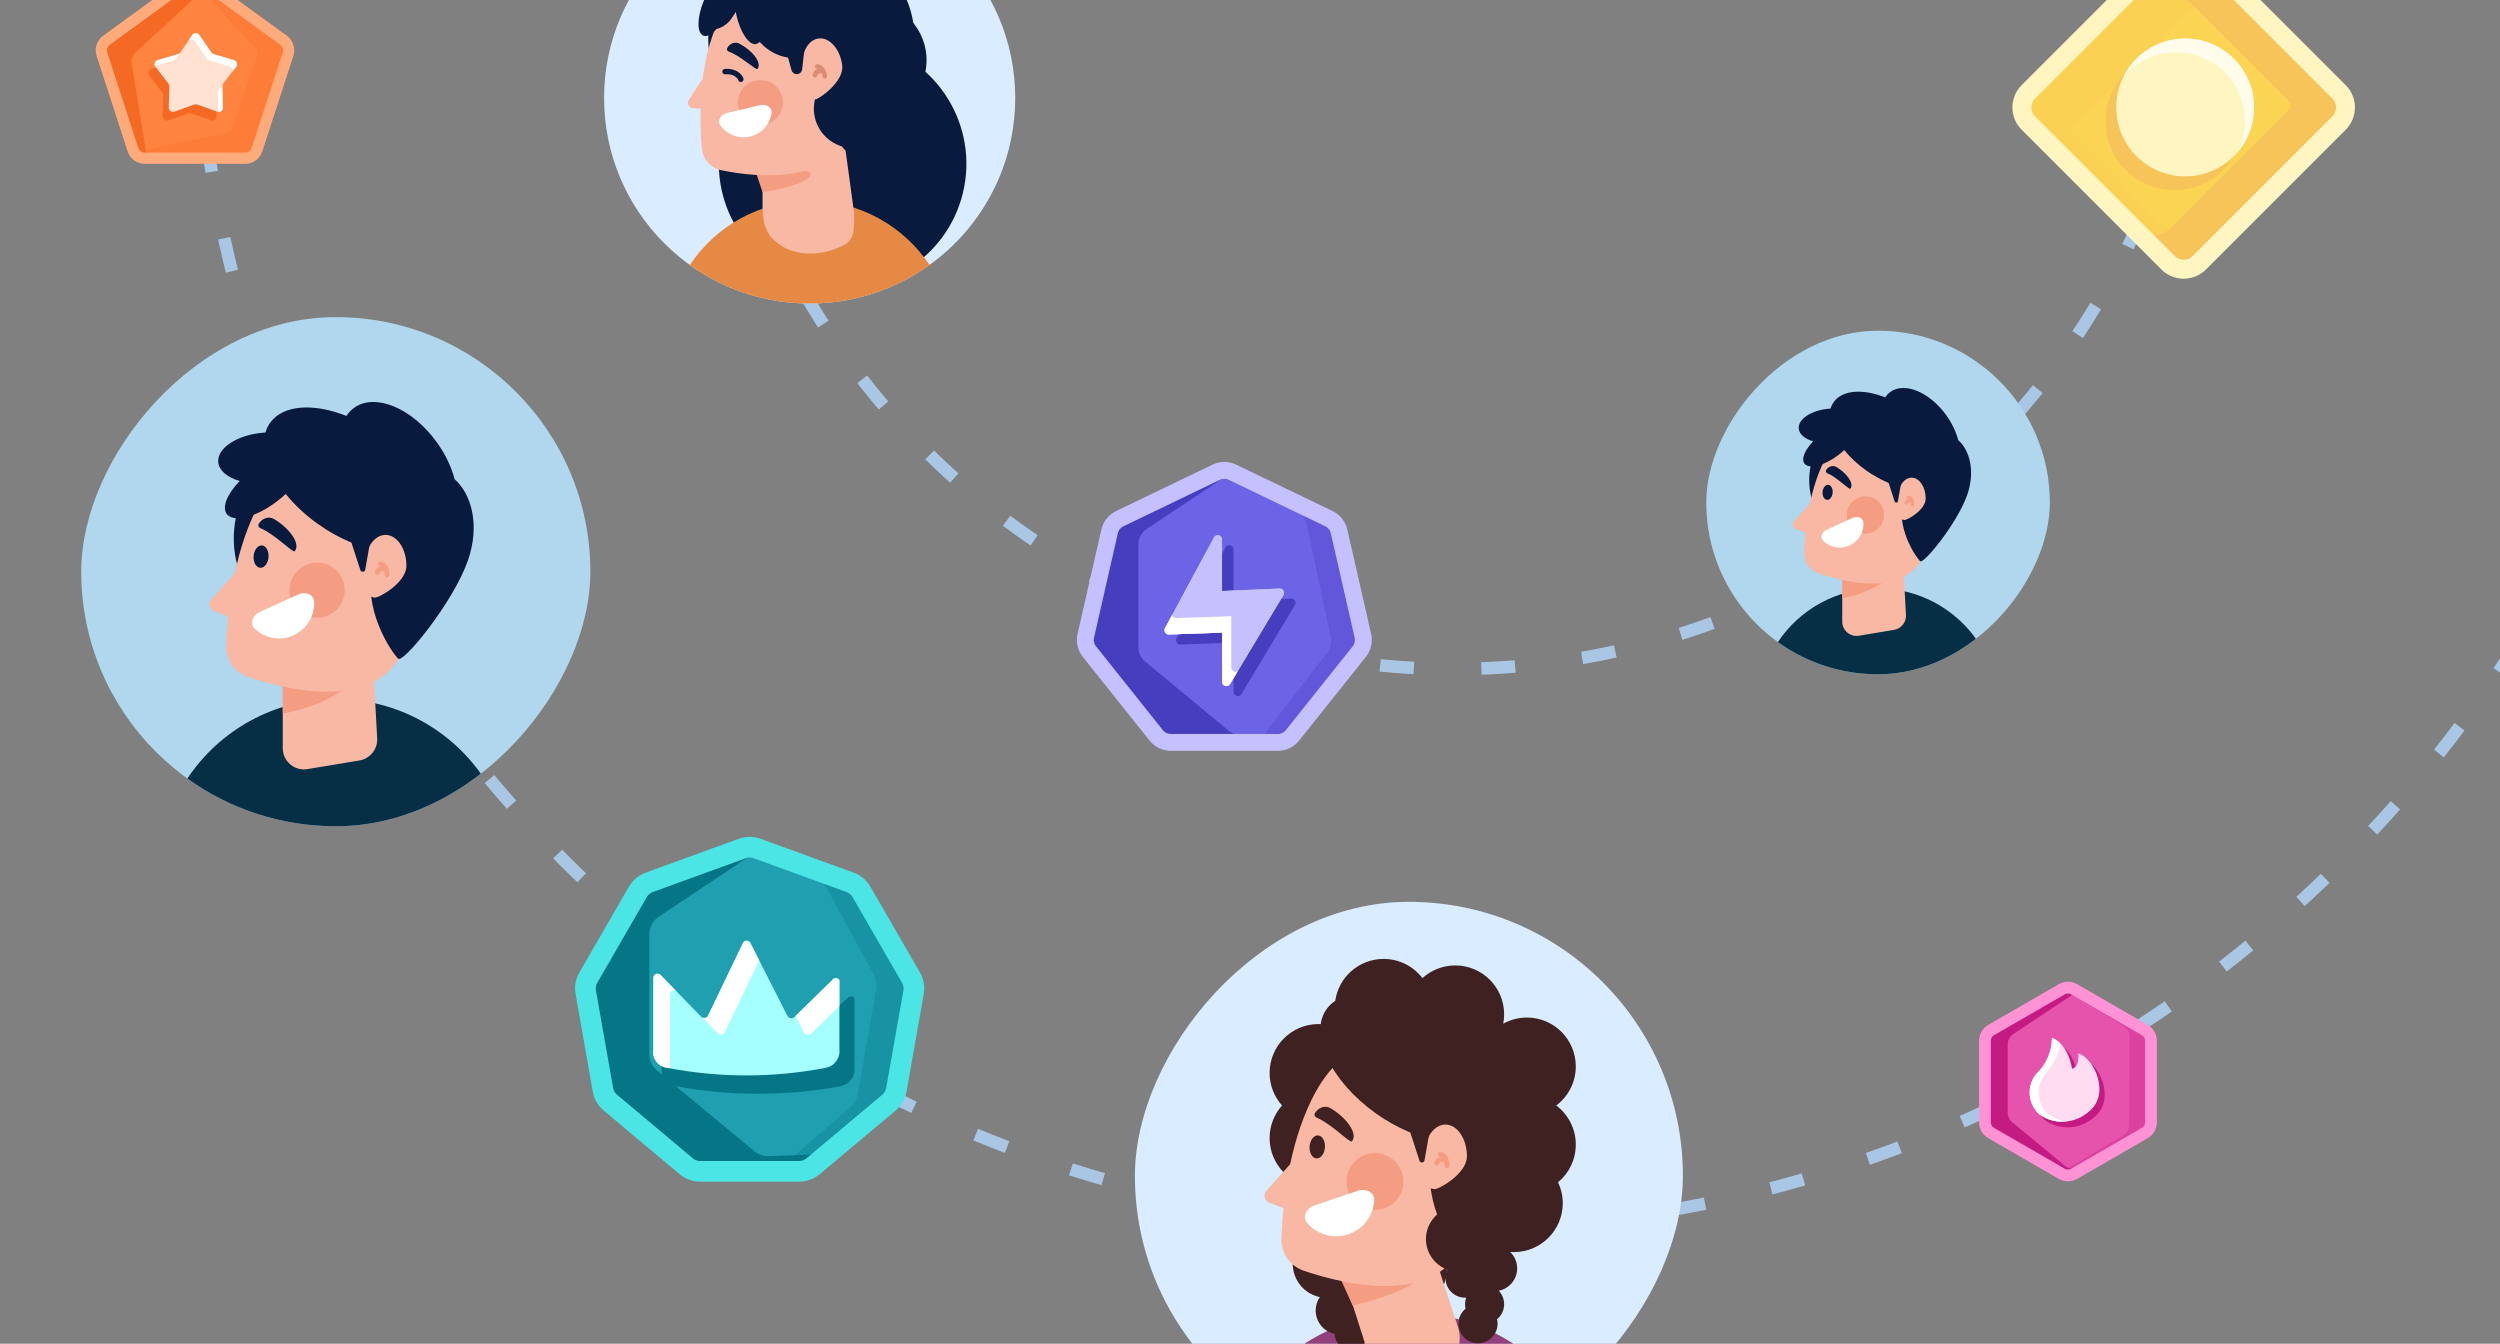 <svg width="400" height="215" viewBox="0 0 400 215" fill="none" xmlns="http://www.w3.org/2000/svg">
<rect x="0" y="0" width="400" height="215" fill="#808080" stroke="none"/>
<g clip-path="url(#clip0_1337_272465)">
<circle cx="232.599" cy="-4.681" r="201.319" stroke="#A9C6E4" stroke-width="2" stroke-dasharray="5.41 10.81"/>
<circle cx="232.623" cy="-12.793" r="119.833" stroke="#A9C6E4" stroke-width="2" stroke-dasharray="5.41 10.81"/>
<circle cx="32.891" cy="32.891" r="32.891" transform="matrix(-1 0 0 1 162.436 -17.219)" fill="#DAECFF"/>
<path d="M154.077 30.82C151.53 41.456 140.843 48.014 130.207 45.466C119.571 42.919 113.014 32.232 115.561 21.596C118.108 10.96 128.795 4.403 139.431 6.95C150.067 9.497 156.624 20.184 154.077 30.82Z" fill="#081A3D"/>
<path d="M110.377 42.396C115.775 46.277 122.398 48.562 129.554 48.562C136.711 48.562 143.333 46.277 148.731 42.396C144.605 36.2 137.557 32.117 129.554 32.117C121.552 32.117 114.503 36.2 110.377 42.396Z" fill="#E68944"/>
<ellipse cx="16.494" cy="16.404" rx="16.494" ry="16.404" transform="matrix(0.973 0.232 -0.234 0.972 117.617 -13.548)" fill="#081A3D"/>
<ellipse cx="9.484" cy="9.432" rx="9.484" ry="9.432" transform="matrix(0.973 0.232 -0.234 0.972 131.742 -1.757)" fill="#081A3D"/>
<path d="M113.36 11.152L110.214 15.985C109.831 16.572 110.26 17.347 110.965 17.34L114.422 17.306L122.007 24.123L122.007 31.016L122.007 32.94C122.007 34.786 122.254 36.729 123.51 38.083C126.237 41.023 130.86 41.279 134.923 39.283C136.829 38.347 136.669 36.488 136.668 34.158L135.298 24.123L125.326 12.717L113.36 11.152Z" fill="#F9B8A4"/>
<path d="M122.007 30.747C124.212 30.381 127.791 29.736 129.443 28.389C129.913 28.005 129.586 27.381 128.977 27.376L120.86 27.313L122.007 30.747Z" fill="#F49D82"/>
<path d="M135.597 19.651C134.048 29.799 121.252 28.42 115.452 27.25C113.697 26.896 112.433 25.456 112.282 23.682C111.942 19.681 111.737 12.221 113.966 5.799C117.192 -3.497 123.285 -2.994 129.1 -1C134.916 0.993 138.823 10.354 135.597 19.651Z" fill="#F9B8A4"/>
<path d="M118.535 12.683C118.376 12.224 117.647 11.335 116.006 11.453" stroke="#081A3D" stroke-width="0.866" stroke-linecap="round"/>
<path d="M134.002 -1.717C131.722 -6.012 125.921 -6.971 122.291 -3.718C119.217 -0.963 118.923 3.792 121.696 6.848C124.518 9.958 129.364 10.146 132.422 7.264L132.53 7.163C134.967 4.865 135.569 1.237 134.002 -1.717Z" fill="#081A3D"/>
<path d="M135.85 23.579L143.585 12.066C144.031 11.403 143.94 10.518 143.37 9.957L135.36 2.085C134.394 1.135 132.751 1.665 132.529 2.998L130.303 16.37C129.72 19.874 132.162 23.164 135.701 23.645C135.76 23.653 135.817 23.628 135.85 23.579Z" fill="#081A3D"/>
<path d="M130.766 -3.868C127.306 -5.682 123.44 -7.577 119.755 -6.271C116.099 -4.977 113.063 -1.694 112.018 2.64L111.876 3.23C111.719 3.881 112.071 4.522 112.662 4.663C114.346 5.064 116.103 4.373 117.054 2.935L118.361 0.961C117.645 3.557 119.234 6.227 121.868 6.854L124.429 7.464C125.019 7.604 125.625 7.191 125.782 6.54L132.082 -3.178L130.766 -3.868Z" fill="#081A3D"/>
<ellipse cx="3.587" cy="3.591" rx="3.587" ry="3.591" transform="matrix(-0.797 0.607 0.61 0.791 122.337 11.381)" fill="#F49D82"/>
<path d="M121.197 11.028C121.993 9.991 120.256 7.989 118.293 6.976C117.571 6.604 116.735 6.98 116.352 7.697C116.239 7.907 116.363 8.169 116.589 8.247C118.459 8.893 120.98 11.31 121.197 11.028Z" fill="#081A3D"/>
<path d="M128.372 11.238C128.691 13.83 128.726 16.112 130.488 15.898C131.096 15.824 135.073 13.054 134.754 10.462C134.435 7.869 132.748 5.941 130.986 6.156C129.223 6.37 128.053 8.645 128.372 11.238Z" fill="#F9B8A4"/>
<path d="M131.587 12.236C131.602 12.438 131.78 12.59 131.983 12.575C132.187 12.559 132.339 12.383 132.324 12.18C132.301 11.885 132.206 11.443 131.98 11.06C131.751 10.67 131.356 10.298 130.744 10.286C130.54 10.283 130.371 10.444 130.367 10.647C130.363 10.849 130.526 11.017 130.73 11.021C130.799 11.022 130.863 11.033 130.923 11.053C130.76 11.084 130.605 11.137 130.469 11.232C130.217 11.406 130.101 11.67 130.043 11.965C130.004 12.164 130.135 12.357 130.335 12.396C130.535 12.435 130.729 12.305 130.769 12.106C130.808 11.905 130.861 11.856 130.892 11.834C130.943 11.799 131.05 11.761 131.316 11.747C131.372 11.745 131.424 11.73 131.47 11.706C131.539 11.897 131.576 12.091 131.587 12.236Z" fill="#DB8C74"/>
<path d="M129.192 3.538L124.073 1.898L126.642 11.229C126.668 11.323 126.71 11.413 126.766 11.493C127.224 12.151 128.258 11.891 128.347 11.096L129.192 3.538Z" fill="#081A3D"/>
<path d="M116.501 -3.908C117.554 -3.478 117.52 -0.978 116.423 1.674C115.326 4.327 113.583 6.129 112.53 5.699C111.476 5.269 111.511 2.769 112.608 0.117C113.704 -2.536 115.447 -4.338 116.501 -3.908Z" fill="#081A3D"/>
<path d="M118.699 -3.091C119.811 -3.338 121.222 -1.269 121.852 1.53C122.481 4.329 122.09 6.798 120.979 7.045C119.867 7.292 118.456 5.223 117.826 2.424C117.197 -0.375 117.587 -2.844 118.699 -3.091Z" fill="#081A3D"/>
<path d="M121.646 16.822C122.604 16.596 123.602 17.206 123.445 18.172C123.35 18.758 123.141 19.318 122.828 19.823C122.515 20.327 122.105 20.765 121.622 21.112C121.138 21.459 120.591 21.708 120.011 21.845C119.431 21.982 118.829 22.003 118.24 21.909C117.652 21.815 117.088 21.606 116.58 21.295C116.073 20.984 115.632 20.577 115.283 20.096C114.706 19.303 115.322 18.312 116.28 18.087L121.646 16.822Z" fill="white"/>
<g clip-path="url(#clip1_1337_272465)">
<rect width="87.679" height="87.679" rx="43.839" transform="matrix(-1 0 0 1 269.264 144.295)" fill="#DAECFF"/>
<path d="M199.863 223.755C207.059 228.928 215.886 231.974 225.424 231.974C234.963 231.974 243.79 228.928 250.985 223.755C245.486 215.496 236.09 210.054 225.424 210.054C214.758 210.054 205.362 215.496 199.863 223.755Z" fill="#92417C"/>
<path d="M205.127 176.88C203.889 175.497 203.136 173.671 203.136 171.669C203.136 167.351 206.636 163.851 210.954 163.851C215.271 163.851 218.771 167.351 218.771 171.669C218.771 173.671 218.018 175.497 216.781 176.88C218.018 178.263 218.771 180.09 218.771 182.092C218.771 186.409 215.271 189.909 210.954 189.909C206.636 189.909 203.136 186.409 203.136 182.092C203.136 180.09 203.889 178.263 205.127 176.88Z" fill="#3F2121"/>
<path d="M216.31 198.492C216.422 198.305 216.543 198.12 216.672 197.94C219.298 194.257 224.412 193.4 228.095 196.026C231.777 198.652 232.634 203.766 230.008 207.449C227.382 211.132 222.268 211.989 218.585 209.362C218.414 209.24 218.249 209.113 218.09 208.98C218.235 209.755 218.141 210.574 217.789 211.316C218.874 212.178 219.106 213.748 218.292 214.889C217.452 216.067 215.816 216.341 214.638 215.501C213.938 215.002 213.557 214.221 213.539 213.423C213.041 213.317 212.556 213.11 212.114 212.795C210.421 211.587 210.008 209.252 211.169 207.539C210.455 207.389 209.759 207.092 209.126 206.641C206.671 204.89 206.1 201.481 207.851 199.026C209.601 196.57 213.011 195.999 215.466 197.75C215.778 197.973 216.059 198.222 216.31 198.492Z" fill="#3F2121"/>
<path d="M207.826 184.698L202.611 190.534C202.062 191.149 202.295 192.123 203.063 192.422L210.811 195.441L216.507 209.018L219.752 219.172C220.02 220.014 220.853 220.543 221.729 220.428L228.788 219.501C232.19 219.054 234.349 215.626 233.283 212.365L224.374 185.112L207.826 184.698Z" fill="#F9B8A4"/>
<path d="M216.436 208.902C219.136 208.191 224.703 206.731 226.646 204.865C227.232 204.302 226.724 203.509 225.913 203.577L214.464 204.574L216.436 208.902Z" fill="#F49D82"/>
<path d="M234.932 196.959C231.358 209.411 215.75 205.737 208.601 203.318C206.359 202.56 204.938 200.455 205.023 198.089C205.208 192.919 206.103 183.507 209.912 175.838C215.474 164.641 223.206 166.409 230.167 169.867C237.128 173.325 240.494 185.762 234.932 196.959Z" fill="#F9B8A4"/>
<circle cx="4.549" cy="4.549" r="4.549" transform="matrix(-0.734 0.679 0.679 0.734 220.24 182.613)" fill="#F49D82"/>
<path d="M216.304 182.619C217.368 181.349 215.294 178.708 212.876 177.309C211.984 176.793 210.907 177.221 210.382 178.109C210.227 178.37 210.371 178.711 210.653 178.824C212.975 179.754 216.014 182.965 216.304 182.619Z" fill="#3F2121"/>
<path d="M217.301 190.513C218.556 190.09 219.97 190.789 219.88 192.111C219.826 192.912 219.614 193.694 219.258 194.413C218.901 195.132 218.407 195.773 217.802 196.301C217.198 196.829 216.496 197.232 215.735 197.488C214.975 197.745 214.171 197.848 213.371 197.794C212.57 197.74 211.788 197.528 211.069 197.172C210.351 196.815 209.709 196.321 209.181 195.716C208.31 194.718 209.012 193.306 210.268 192.883L213.784 191.698L217.301 190.513Z" fill="white"/>
<path d="M211.99 183.605C211.911 184.622 211.296 185.403 210.618 185.35C209.94 185.297 209.455 184.429 209.535 183.412C209.615 182.395 210.23 181.614 210.908 181.667C211.585 181.72 212.07 182.588 211.99 183.605Z" fill="#3F2121"/>
<path d="M227.589 156.499C226.161 154.632 223.91 153.428 221.377 153.428C217.438 153.428 214.18 156.341 213.639 160.131C213.094 160.492 212.627 160.935 212.25 161.463C209.365 165.507 212.889 172.969 220.122 178.13C223.522 180.556 227.137 182.042 230.313 182.515C230.009 183.291 229.726 184.053 229.468 184.785C228.317 188.049 228.901 191.496 229.94 194.319C228.845 195.275 228.152 196.681 228.152 198.248C228.152 200.502 229.583 202.422 231.587 203.149C231.39 203.558 231.279 204.017 231.279 204.502C231.279 206.229 232.68 207.629 234.406 207.629C234.467 207.629 234.527 207.627 234.586 207.624C234.47 207.951 234.406 208.304 234.406 208.671C234.406 208.919 234.435 209.159 234.489 209.39C233.797 209.964 233.357 210.83 233.357 211.798C233.357 213.525 234.757 214.925 236.484 214.925C238.211 214.925 239.611 213.525 239.611 211.798C239.611 211.551 239.582 211.311 239.528 211.08C240.22 210.506 240.66 209.64 240.66 208.671C240.66 207.837 240.334 207.079 239.802 206.519C241.479 206.19 242.745 204.713 242.745 202.939C242.745 201.906 242.316 200.974 241.627 200.31C241.824 200.325 242.023 200.333 242.224 200.333C246.541 200.333 250.041 196.833 250.041 192.515C250.041 191.315 249.771 190.178 249.287 189.162C251.021 187.728 252.126 185.56 252.126 183.134C252.126 180.577 250.898 178.307 249 176.88C250.898 175.454 252.126 173.184 252.126 170.626C252.126 166.309 248.626 162.809 244.309 162.809C242.933 162.809 241.639 163.165 240.516 163.789C240.611 163.303 240.66 162.801 240.66 162.288C240.66 157.97 237.16 154.47 232.843 154.47C230.82 154.47 228.977 155.239 227.589 156.499Z" fill="#3F2121"/>
<path d="M227.84 185.019C227.842 187.826 227.111 189.909 229.48 190.264C230.127 190.361 234.711 187.821 234.709 185.014C234.707 182.207 233.168 179.932 231.271 179.934C229.374 179.935 227.838 182.212 227.84 185.019Z" fill="#F9B8A4"/>
<path d="M231.12 186.493C231.11 186.711 231.279 186.895 231.496 186.905C231.714 186.915 231.898 186.746 231.908 186.529C231.922 186.211 231.878 185.728 231.69 185.291C231.497 184.845 231.127 184.398 230.48 184.307C230.264 184.276 230.065 184.427 230.034 184.642C230.004 184.858 230.154 185.057 230.37 185.088C230.443 185.098 230.51 185.118 230.571 185.147C230.394 185.159 230.222 185.196 230.066 185.279C229.777 185.433 229.62 185.699 229.521 186.005C229.453 186.212 229.567 186.435 229.774 186.502C229.981 186.57 230.203 186.456 230.271 186.249C230.338 186.041 230.401 185.994 230.437 185.975C230.495 185.944 230.613 185.918 230.897 185.938C230.956 185.942 231.013 185.933 231.065 185.913C231.113 186.126 231.127 186.338 231.12 186.493Z" fill="#F49D82"/>
<path d="M227.115 185.713L225.025 179.278L229.195 178.444L227.922 185.657C227.846 186.084 227.249 186.126 227.115 185.713Z" fill="#3F2121"/>
</g>
<g clip-path="url(#clip2_1337_272465)">
<rect width="81.465" height="81.465" rx="40.733" transform="matrix(-1 0 0 1 94.459 50.738)" fill="#B0D7ED"/>
<path d="M29.976 124.567C36.662 129.373 44.864 132.203 53.726 132.203C62.589 132.203 70.79 129.373 77.476 124.567C72.366 116.893 63.636 111.837 53.726 111.837C43.815 111.837 35.086 116.893 29.976 124.567Z" fill="#062F46"/>
<circle cx="53.599" cy="86.163" r="16.196" fill="#081A3D"/>
<path d="M38.92 90.212L33.832 95.906C33.305 96.496 33.519 97.429 34.249 97.731L41.006 100.524L45.24 108.443L45.24 119.71C45.24 121.808 47.124 123.403 49.193 123.058L57.517 121.671C59.224 121.387 60.443 119.864 60.349 118.137L58.818 90.212L38.92 90.212Z" fill="#F9B8A4"/>
<path d="M45.24 114.146C47.473 113.896 53.008 112.19 55.5 109.798C56.069 109.251 55.576 108.48 54.789 108.547L44.97 109.377L45.24 110.14V114.146Z" fill="#F49D82"/>
<path d="M65.243 102.119C61.773 114.212 46.615 110.644 39.673 108.295C37.495 107.558 36.115 105.514 36.198 103.217C36.378 98.196 37.246 89.055 40.946 81.608C46.347 70.734 53.856 72.451 60.616 75.809C67.376 79.167 70.645 91.246 65.243 102.119Z" fill="#F9B8A4"/>
<circle cx="4.418" cy="4.418" r="4.418" transform="matrix(-0.734 0.679 0.679 0.734 50.977 88.188)" fill="#F49D82"/>
<path d="M47.153 88.194C48.187 86.96 46.173 84.395 43.825 83.036C42.958 82.535 41.912 82.951 41.402 83.813C41.252 84.067 41.391 84.398 41.665 84.508C43.92 85.411 46.872 88.529 47.153 88.194Z" fill="#081A3D"/>
<ellipse cx="41.772" cy="89.057" rx="1.196" ry="1.794" transform="rotate(4.492 41.772 89.057)" fill="#081A3D"/>
<path d="M56.654 65.25C60.018 62.824 65.94 65.287 69.881 70.753C71.275 72.685 72.234 74.734 72.743 76.682C75.485 79.075 76.819 84.141 74.856 89.706C72.474 96.461 64.543 106.111 63.722 105.396C62.824 104.614 57.556 97.052 59.938 90.297C60.189 89.586 60.463 88.846 60.758 88.092C57.674 87.633 54.164 86.19 50.862 83.834C48.82 82.376 47.082 80.73 45.713 79.032C45.254 79.467 44.748 79.895 44.202 80.304C40.888 82.786 37.343 83.653 36.284 82.239C35.467 81.148 36.369 79.017 38.348 76.96C36.384 76.396 35.039 75.303 34.918 73.944C34.72 71.711 37.902 69.603 42.026 69.237C42.175 69.224 42.323 69.213 42.47 69.205C42.631 68.644 42.879 68.122 43.217 67.648C45.288 64.746 50.18 64.469 55.428 66.546C55.756 66.04 56.164 65.603 56.654 65.25Z" fill="#081A3D"/>
<path d="M58.357 90.524C58.359 93.25 57.648 95.273 59.949 95.618C60.578 95.712 65.029 93.245 65.027 90.519C65.025 87.793 63.53 85.584 61.688 85.585C59.846 85.587 58.355 87.798 58.357 90.524Z" fill="#F9B8A4"/>
<path d="M61.543 91.956C61.533 92.167 61.697 92.346 61.908 92.356C62.12 92.365 62.298 92.202 62.308 91.99C62.322 91.682 62.279 91.213 62.096 90.788C61.909 90.355 61.55 89.921 60.921 89.832C60.712 89.803 60.518 89.949 60.489 90.158C60.459 90.368 60.605 90.561 60.814 90.591C60.886 90.601 60.95 90.62 61.009 90.648C60.838 90.66 60.671 90.696 60.52 90.777C60.239 90.926 60.087 91.184 59.99 91.482C59.924 91.683 60.034 91.899 60.235 91.965C60.436 92.03 60.653 91.92 60.718 91.719C60.784 91.516 60.844 91.471 60.879 91.453C60.936 91.423 61.051 91.397 61.326 91.416C61.383 91.42 61.439 91.411 61.489 91.392C61.536 91.599 61.55 91.805 61.543 91.956Z" fill="#F49D82"/>
<path d="M57.653 91.198L55.624 84.948L59.673 84.138L58.437 91.143C58.364 91.558 57.783 91.599 57.653 91.198Z" fill="#081A3D"/>
<path d="M47.753 95.096C48.865 94.59 50.228 95.098 50.271 96.32C50.296 97.06 50.176 97.797 49.916 98.491C49.657 99.184 49.263 99.82 48.758 100.361C48.253 100.902 47.646 101.338 46.973 101.645C46.299 101.952 45.571 102.123 44.832 102.148C44.092 102.174 43.354 102.053 42.661 101.794C41.968 101.534 41.332 101.141 40.791 100.636C39.897 99.802 40.409 98.44 41.521 97.933L47.753 95.096Z" fill="white"/>
</g>
<path d="M30.027 -3.004C30.725 -3.511 31.67 -3.511 32.367 -3.004L45.363 6.438C46.061 6.945 46.352 7.843 46.086 8.663L41.122 23.941C40.856 24.761 40.091 25.316 39.229 25.316H23.166C22.303 25.316 21.539 24.761 21.272 23.941L16.308 8.663C16.042 7.843 16.334 6.945 17.032 6.438L30.027 -3.004Z" fill="#FF8440"/>
<path fill-rule="evenodd" clip-rule="evenodd" d="M32.964 -1.997C33.149 -2.168 33.132 -2.465 32.928 -2.612L32.618 -2.838C31.921 -3.345 30.976 -3.345 30.278 -2.838L17.283 6.604C16.585 7.111 16.293 8.01 16.559 8.83L21.523 24.107C21.79 24.927 22.554 25.483 23.417 25.483C23.509 25.483 23.573 25.39 23.548 25.301C23.529 25.233 23.514 25.163 23.502 25.092L21.07 10.177C20.963 9.516 21.194 8.846 21.686 8.392L32.964 -1.997Z" fill="#F46A25"/>
<path opacity="0.3" fill-rule="evenodd" clip-rule="evenodd" d="M30.972 -3.075C31.506 -3.182 32.074 -3.068 32.534 -2.733L45.53 6.708C46.228 7.215 46.52 8.114 46.253 8.934L41.289 24.211C41.023 25.032 40.258 25.587 39.396 25.587H23.333C22.504 25.587 21.767 25.075 21.473 24.307L36.309 21.33C36.655 21.261 36.938 21.014 37.054 20.681L41.153 8.88C41.273 8.536 41.194 8.153 40.949 7.883L30.972 -3.075Z" fill="#F46A25"/>
<path d="M30.027 -3.004C30.725 -3.511 31.67 -3.511 32.367 -3.004L45.363 6.438C46.061 6.945 46.352 7.843 46.086 8.663L41.122 23.941C40.856 24.761 40.091 25.316 39.229 25.316H23.166C22.303 25.316 21.539 24.761 21.272 23.941L16.308 8.663C16.042 7.843 16.334 6.945 17.032 6.438L30.027 -3.004Z" stroke="#FFAA7B" stroke-width="1.79"/>
<path d="M29.636 7.395C29.91 7.019 30.475 7.027 30.738 7.411L32.643 10.191C32.75 10.348 32.919 10.452 33.106 10.478L36.06 10.892C36.547 10.96 36.8 11.511 36.534 11.925L34.68 14.809C34.607 14.923 34.57 15.057 34.574 15.192L34.668 18.62C34.681 19.094 34.214 19.434 33.767 19.275L30.566 18.137C30.419 18.085 30.259 18.085 30.113 18.137L26.912 19.275C26.465 19.434 25.998 19.094 26.011 18.62L26.104 15.224C26.109 15.069 26.059 14.917 25.965 14.794L23.893 12.101C23.604 11.725 23.782 11.176 24.237 11.042L27.506 10.078C27.649 10.036 27.773 9.948 27.861 9.828L29.636 7.395Z" fill="#F46A25"/>
<path d="M30.77 5.601C31.038 5.21 31.616 5.21 31.884 5.601L33.805 8.404C33.892 8.532 34.022 8.626 34.171 8.67L37.429 9.63C37.884 9.764 38.063 10.313 37.773 10.69L35.702 13.382C35.607 13.505 35.558 13.657 35.562 13.812L35.655 17.209C35.669 17.683 35.201 18.022 34.754 17.863L31.553 16.725C31.407 16.673 31.247 16.673 31.101 16.725L27.9 17.863C27.453 18.022 26.986 17.683 26.999 17.209L27.092 13.812C27.096 13.657 27.047 13.505 26.952 13.382L24.881 10.69C24.591 10.313 24.77 9.764 25.225 9.63L28.483 8.67C28.632 8.626 28.762 8.532 28.849 8.404L30.77 5.601Z" fill="#FFE2D1"/>
<path fill-rule="evenodd" clip-rule="evenodd" d="M31.884 5.601C31.616 5.21 31.038 5.21 30.77 5.601L30.184 6.456C30.479 6.205 30.945 6.25 31.178 6.59L33.099 9.392C33.187 9.52 33.316 9.614 33.465 9.658L36.724 10.618C37.097 10.729 37.284 11.117 37.18 11.461L37.774 10.69C38.063 10.314 37.885 9.764 37.43 9.63L34.171 8.67C34.022 8.626 33.893 8.532 33.805 8.404L31.884 5.601ZM35.591 13.598L34.996 14.37C34.902 14.494 34.852 14.646 34.857 14.801L34.942 17.902C35.323 17.925 35.667 17.616 35.656 17.209L35.562 13.812C35.56 13.739 35.57 13.667 35.591 13.598ZM24.792 10.538L27.778 9.658C27.927 9.614 28.056 9.52 28.144 9.392L28.731 8.536C28.659 8.597 28.575 8.643 28.484 8.67L25.225 9.63C24.828 9.747 24.642 10.18 24.792 10.538Z" fill="white"/>
<g clip-path="url(#clip3_1337_272465)">
<g clip-path="url(#clip4_1337_272465)">
<path d="M194.603 75.553C195.419 75.16 196.37 75.16 197.186 75.553L212.637 82.993C213.453 83.386 214.045 84.129 214.247 85.013L218.063 101.731C218.264 102.615 218.053 103.541 217.488 104.249L206.796 117.657C206.231 118.365 205.375 118.778 204.469 118.778H187.32C186.414 118.778 185.558 118.365 184.993 117.657L174.301 104.249C173.736 103.541 173.525 102.615 173.726 101.731L177.542 85.013C177.744 84.129 178.337 83.386 179.153 82.993L194.603 75.553Z" fill="#6D63E6"/>
<path fill-rule="evenodd" clip-rule="evenodd" d="M195.962 76.324C196.387 76.042 196.259 75.451 195.756 75.537C195.484 75.583 195.217 75.667 194.963 75.79L179.513 83.23C178.697 83.623 178.104 84.366 177.902 85.249L174.086 101.968C173.885 102.851 174.096 103.778 174.661 104.486L185.353 117.894C185.918 118.602 186.774 119.014 187.68 119.014H204.829C205.735 119.014 206.591 118.602 207.156 117.894C207.366 117.63 207.169 117.241 206.832 117.255L198.604 117.591C197.87 117.621 197.151 117.378 196.585 116.91L183.213 105.844C182.53 105.279 182.134 104.438 182.134 103.551V87.126C182.134 86.13 182.632 85.2 183.461 84.648L195.962 76.324Z" fill="#473DBF"/>
<path opacity="0.3" fill-rule="evenodd" clip-rule="evenodd" d="M195.487 75.724C196.137 75.576 196.825 75.65 197.438 75.945L212.889 83.385C213.705 83.778 214.297 84.521 214.499 85.404L218.315 102.123C218.517 103.006 218.305 103.933 217.74 104.641L207.048 118.049C206.483 118.757 205.627 119.17 204.721 119.17H200.886C201.033 119.042 201.167 118.9 201.288 118.743L212.351 104.403C212.885 103.712 213.087 102.821 212.906 101.967L209.065 83.892C208.879 83.015 208.306 82.268 207.507 81.86L195.487 75.724Z" fill="#473DBF"/>
<path d="M194.603 75.553C195.419 75.16 196.37 75.16 197.186 75.553L212.637 82.993C213.453 83.386 214.045 84.129 214.247 85.013L218.063 101.731C218.264 102.615 218.053 103.541 217.488 104.249L206.796 117.657C206.231 118.365 205.375 118.778 204.469 118.778H187.32C186.414 118.778 185.558 118.365 184.993 117.657L174.301 104.249C173.736 103.541 173.525 102.615 173.726 101.731L177.542 85.013C177.744 84.129 178.337 83.386 179.153 82.993L194.603 75.553Z" stroke="#C5C0FF" stroke-width="2.704"/>
<path d="M188.233 102.107L196.066 87.594C196.405 86.966 197.359 87.207 197.359 87.921V96.167L206.565 95.771C207.113 95.748 207.467 96.343 207.185 96.813L198.637 111.047C198.278 111.645 197.359 111.391 197.359 110.693V102.825L188.863 103.122C188.331 103.14 187.981 102.575 188.233 102.107Z" fill="#473DBF"/>
<path d="M186.402 100.503L194.235 85.99C194.574 85.362 195.528 85.603 195.528 86.317V94.563L204.734 94.167C205.282 94.143 205.636 94.739 205.354 95.208L196.806 109.443C196.447 110.041 195.528 109.786 195.528 109.089V101.221L187.031 101.518C186.5 101.536 186.15 100.971 186.402 100.503Z" fill="#C5C0FF"/>
<path d="M186.402 100.503L194.235 85.99C194.574 85.362 195.528 85.603 195.528 86.317V94.563L204.734 94.167C205.282 94.143 205.636 94.739 205.354 95.208L196.806 109.443C196.447 110.041 195.528 109.786 195.528 109.089V101.221L187.031 101.518C186.5 101.536 186.15 100.971 186.402 100.503Z" fill="#C5C0FF"/>
<path fill-rule="evenodd" clip-rule="evenodd" d="M187.512 98.454L186.406 100.504C186.153 100.972 186.504 101.537 187.035 101.519L195.532 101.222V109.09C195.532 109.787 196.451 110.042 196.81 109.444L198.039 107.398C197.618 107.642 197.006 107.368 197.006 106.798V98.588L188.179 98.896C187.864 98.907 187.612 98.712 187.512 98.454Z" fill="#C5C0FF"/>
<path fill-rule="evenodd" clip-rule="evenodd" d="M187.512 98.454L186.406 100.504C186.153 100.972 186.504 101.537 187.035 101.519L195.532 101.222V109.09C195.532 109.787 196.451 110.042 196.81 109.444L198.039 107.398C197.618 107.642 197.006 107.368 197.006 106.798V98.588L188.179 98.896C187.864 98.907 187.612 98.712 187.512 98.454Z" fill="white"/>
</g>
</g>
<path d="M118.761 135.759C119.526 135.48 120.365 135.48 121.131 135.759L136.021 141.178C136.786 141.457 137.429 141.996 137.836 142.702L145.759 156.424C146.166 157.13 146.312 157.956 146.171 158.758L143.419 174.363C143.278 175.165 142.858 175.892 142.234 176.416L130.096 186.601C129.472 187.125 128.683 187.412 127.868 187.412H112.023C111.208 187.412 110.42 187.125 109.796 186.601L97.657 176.416C97.033 175.892 96.614 175.165 96.472 174.363L93.721 158.758C93.579 157.956 93.725 157.13 94.132 156.424L102.055 142.702C102.462 141.996 103.105 141.457 103.871 141.178L118.761 135.759Z" fill="#209FB1"/>
<path fill-rule="evenodd" clip-rule="evenodd" d="M120.225 136.792C120.707 136.471 120.58 135.789 120.003 135.846C119.717 135.874 119.433 135.938 119.159 136.038L104.269 141.457C103.504 141.736 102.861 142.275 102.453 142.981L94.531 156.703C94.123 157.409 93.978 158.235 94.119 159.038L96.871 174.642C97.012 175.445 97.432 176.171 98.056 176.695L110.194 186.88C110.818 187.404 111.607 187.691 112.421 187.691H128.267C129.081 187.691 129.87 187.404 130.494 186.88L131.683 185.883C132.189 185.458 131.87 184.633 131.209 184.66L123.06 184.992C122.205 185.027 121.368 184.745 120.709 184.2L105.142 171.317C104.347 170.659 103.886 169.681 103.886 168.648V149.526C103.886 148.367 104.466 147.285 105.431 146.642L120.225 136.792ZM136.465 141.474C136.728 141.575 136.977 141.706 137.207 141.865L136.465 141.474Z" fill="#047686"/>
<path opacity="0.3" fill-rule="evenodd" clip-rule="evenodd" d="M120.85 136.06C121.039 136.095 121.225 136.146 121.407 136.212L136.297 141.631C137.063 141.91 137.706 142.449 138.113 143.155L146.036 156.878C146.443 157.583 146.589 158.409 146.447 159.212L143.696 174.817C143.554 175.619 143.135 176.345 142.511 176.869L130.372 187.054C129.748 187.578 128.96 187.865 128.145 187.865H123.701L136.118 177.092C136.72 176.569 137.124 175.855 137.261 175.07L140.197 158.228C140.331 157.456 140.201 156.662 139.826 155.975L131.751 141.158C131.359 140.438 130.724 139.881 129.959 139.585L120.85 136.06Z" fill="#047686"/>
<path d="M107.947 173.756C116.407 175.41 126.176 175.41 134.636 173.756C135.285 173.6 135.854 173.215 136.234 172.672C136.615 172.129 136.782 171.466 136.702 170.81V159.762C136.645 159.659 136.561 159.574 136.46 159.515C136.358 159.455 136.242 159.424 136.124 159.424C136.006 159.424 135.89 159.455 135.788 159.515C135.686 159.574 135.602 159.659 135.545 159.762L128.529 165.572C128.459 165.658 128.371 165.727 128.271 165.774C128.171 165.821 128.061 165.846 127.95 165.846C127.839 165.846 127.73 165.821 127.63 165.774C127.529 165.727 127.441 165.658 127.372 165.572L121.338 153.706C121.276 153.621 121.196 153.552 121.102 153.505C121.009 153.457 120.905 153.433 120.8 153.433C120.695 153.433 120.592 153.457 120.498 153.505C120.405 153.552 120.324 153.621 120.263 153.706L114.56 165.572C114.49 165.644 114.407 165.701 114.314 165.74C114.222 165.779 114.123 165.799 114.022 165.799C113.922 165.799 113.822 165.779 113.73 165.74C113.638 165.701 113.554 165.644 113.485 165.572L106.955 158.861C106.859 158.785 106.744 158.737 106.622 158.722C106.5 158.708 106.376 158.727 106.264 158.778C106.153 158.829 106.058 158.91 105.99 159.011C105.922 159.113 105.884 159.231 105.88 159.352V170.81C105.76 171.472 105.91 172.154 106.298 172.707C106.685 173.259 107.278 173.636 107.947 173.756Z" fill="#047686"/>
<path d="M106.617 170.828C115.076 172.482 123.781 172.482 132.241 170.828C132.89 170.673 133.459 170.287 133.839 169.744C134.22 169.201 134.387 168.538 134.307 167.882V156.834C134.25 156.732 134.166 156.646 134.065 156.587C133.963 156.527 133.847 156.496 133.729 156.496C133.611 156.496 133.495 156.527 133.393 156.587C133.291 156.646 133.207 156.732 133.15 156.834L127.199 162.644C127.129 162.73 127.041 162.799 126.941 162.846C126.841 162.893 126.731 162.918 126.62 162.918C126.509 162.918 126.4 162.893 126.299 162.846C126.199 162.799 126.111 162.73 126.041 162.644L120.007 150.778C119.946 150.693 119.866 150.624 119.772 150.577C119.679 150.53 119.575 150.505 119.47 150.505C119.365 150.505 119.262 150.53 119.168 150.577C119.075 150.624 118.994 150.693 118.933 150.778L113.229 162.644C113.16 162.716 113.077 162.773 112.984 162.812C112.892 162.851 112.793 162.871 112.692 162.871C112.592 162.871 112.492 162.851 112.4 162.812C112.308 162.773 112.224 162.716 112.155 162.644L105.625 155.934C105.529 155.857 105.414 155.809 105.292 155.795C105.17 155.78 105.046 155.799 104.934 155.85C104.823 155.901 104.728 155.982 104.66 156.083C104.592 156.185 104.554 156.303 104.55 156.425V167.882C104.43 168.544 104.58 169.226 104.967 169.779C105.355 170.331 105.948 170.709 106.617 170.828Z" fill="#A6FFFF"/>
<path fill-rule="evenodd" clip-rule="evenodd" d="M134.3 160.97L134.3 156.834C134.243 156.732 134.159 156.647 134.057 156.587C133.955 156.528 133.839 156.496 133.721 156.496C133.603 156.496 133.487 156.528 133.385 156.587C133.284 156.647 133.2 156.732 133.143 156.834L127.297 162.541L128.703 165.305C128.772 165.39 128.861 165.459 128.961 165.507C129.061 165.554 129.17 165.579 129.281 165.579C129.392 165.579 129.502 165.554 129.602 165.507C129.702 165.459 129.79 165.39 129.86 165.305L134.3 160.97ZM107.172 170.936C107.175 170.805 107.188 170.673 107.212 170.543L107.212 159.085C107.215 158.964 107.253 158.845 107.321 158.744C107.389 158.642 107.484 158.562 107.595 158.511C107.707 158.46 107.831 158.44 107.953 158.455C108.006 158.462 108.058 158.474 108.108 158.493L105.617 155.934C105.521 155.858 105.406 155.81 105.284 155.795C105.162 155.78 105.038 155.799 104.927 155.85C104.815 155.901 104.72 155.982 104.652 156.084C104.584 156.185 104.547 156.303 104.543 156.425L104.543 167.882C104.422 168.544 104.572 169.227 104.96 169.779C105.348 170.332 105.941 170.709 106.609 170.829C106.797 170.865 106.984 170.901 107.172 170.936ZM112.39 162.812L114.816 165.305C114.886 165.377 114.969 165.434 115.061 165.473C115.154 165.512 115.253 165.532 115.353 165.532C115.454 165.532 115.553 165.512 115.645 165.473C115.738 165.434 115.821 165.377 115.891 165.305L121.477 153.682L120 150.778C119.939 150.694 119.858 150.625 119.765 150.577C119.671 150.53 119.568 150.505 119.463 150.505C119.358 150.505 119.254 150.53 119.161 150.577C119.067 150.625 118.987 150.694 118.925 150.778L113.222 162.645C113.153 162.717 113.069 162.774 112.977 162.813C112.884 162.852 112.785 162.872 112.685 162.872C112.584 162.872 112.485 162.852 112.393 162.813C112.392 162.812 112.391 162.812 112.39 162.812Z" fill="white"/>
<path d="M118.761 135.759C119.526 135.48 120.365 135.48 121.131 135.759L136.021 141.178C136.786 141.457 137.429 141.996 137.836 142.702L145.759 156.424C146.166 157.13 146.312 157.956 146.171 158.758L143.419 174.363C143.278 175.165 142.858 175.892 142.234 176.416L130.096 186.601C129.472 187.125 128.683 187.412 127.868 187.412H112.023C111.208 187.412 110.42 187.125 109.796 186.601L97.657 176.416C97.033 175.892 96.614 175.165 96.472 174.363L93.721 158.758C93.579 157.956 93.725 157.13 94.132 156.424L102.055 142.702C102.462 141.996 103.105 141.457 103.871 141.178L118.761 135.759Z" stroke="#4CE5E5" stroke-width="3.304"/>
<path d="M329.887 158.283C330.499 157.929 331.253 157.929 331.865 158.283L343.167 164.807C343.779 165.161 344.156 165.814 344.156 166.521V179.57C344.156 180.277 343.779 180.93 343.167 181.284L331.865 187.809C331.253 188.162 330.499 188.162 329.887 187.809L318.586 181.284C317.973 180.93 317.596 180.277 317.596 179.57V166.521C317.596 165.814 317.973 165.161 318.586 164.807L329.887 158.283Z" fill="#E653AD"/>
<path fill-rule="evenodd" clip-rule="evenodd" d="M332.104 158.441C331.492 158.088 330.738 158.088 330.125 158.441L318.824 164.966C318.212 165.319 317.835 165.972 317.835 166.679V179.729C317.835 180.436 318.212 181.089 318.824 181.442L330.125 187.967C330.738 188.32 331.492 188.32 332.104 187.967L343.405 181.442C343.612 181.323 343.791 181.17 343.939 180.992C344.159 180.727 343.852 180.464 343.551 180.631L332.602 186.731C331.89 187.128 331.006 187.047 330.378 186.527L321.946 179.549C321.492 179.173 321.229 178.615 321.229 178.025V167.105C321.229 166.443 321.56 165.825 322.111 165.458L331.432 159.252C331.6 159.14 331.782 159.056 331.97 159.001C332.127 158.955 332.246 158.523 332.104 158.441Z" fill="#C31B82"/>
<path d="M329.165 166.941C329.155 168.039 328.923 169.124 328.482 170.13C328.041 171.136 327.401 172.042 326.6 172.793C325.85 173.742 325.495 174.945 325.609 176.149C325.723 177.354 326.298 178.468 327.214 179.259C328.374 180.057 329.766 180.447 331.172 180.369C332.578 180.29 333.917 179.748 334.981 178.826C338.594 176.08 335.993 170.228 333.356 169.434C333.356 169.434 333.717 171.493 332.38 171.926C332.38 171.926 331.875 167.989 329.165 166.941Z" fill="#C31B82"/>
<path d="M328.316 166.039C328.306 167.137 328.074 168.222 327.633 169.228C327.192 170.233 326.552 171.139 325.751 171.891C325.001 172.84 324.646 174.043 324.76 175.247C324.875 176.452 325.45 177.566 326.366 178.357C327.526 179.155 328.918 179.545 330.323 179.467C331.729 179.388 333.069 178.845 334.133 177.923C337.745 175.178 335.144 169.326 332.507 168.532C332.507 168.532 332.868 170.591 331.532 171.024C331.532 171.024 331.026 167.087 328.316 166.039Z" fill="#FFDCF1"/>
<path d="M327.197 171.891C328.481 170.541 329.347 168.847 329.689 167.015C329.302 166.61 328.834 166.29 328.316 166.075C328.306 167.168 328.073 168.247 327.632 169.247C327.191 170.247 326.551 171.146 325.751 171.891C325.001 172.84 324.646 174.043 324.76 175.247C324.875 176.452 325.45 177.566 326.366 178.357C327.631 179.234 329.172 179.619 330.701 179.441C329.652 179.321 328.648 178.949 327.775 178.357C326.872 177.556 326.309 176.441 326.202 175.239C326.094 174.037 326.45 172.839 327.197 171.891Z" fill="white"/>
<path opacity="0.3" fill-rule="evenodd" clip-rule="evenodd" d="M330.325 158.408C330.877 158.195 331.502 158.24 332.024 158.541L343.325 165.066C343.937 165.419 344.314 166.072 344.314 166.779V179.829C344.314 180.536 343.937 181.189 343.325 181.542L332.024 188.067C331.412 188.42 330.658 188.42 330.045 188.067L329.492 187.747L339.682 181.672C340.277 181.317 340.643 180.677 340.647 179.984L340.725 165.886C340.729 165.193 340.37 164.548 339.779 164.186L330.325 158.408Z" fill="#C31B82"/>
<path d="M329.887 158.283C330.499 157.929 331.253 157.929 331.865 158.283L343.167 164.807C343.779 165.161 344.156 165.814 344.156 166.521V179.57C344.156 180.277 343.779 180.93 343.167 181.284L331.865 187.809C331.253 188.162 330.499 188.162 329.887 187.809L318.586 181.284C317.973 180.93 317.596 180.277 317.596 179.57V166.521C317.596 165.814 317.973 165.161 318.586 164.807L329.887 158.283Z" stroke="#FF92D5" stroke-width="1.888"/>
<path d="M374.24 14.695C375.618 16.073 375.618 18.307 374.24 19.685L351.883 42.042C350.505 43.42 348.271 43.42 346.893 42.042L324.536 19.685C323.158 18.307 323.158 16.073 324.536 14.695L346.893 -7.662C348.271 -9.04 350.505 -9.04 351.883 -7.662L374.24 14.695Z" fill="#FCD454"/>
<path fill-rule="evenodd" clip-rule="evenodd" d="M374.24 14.695C375.618 16.073 375.618 18.307 374.24 19.686L370.614 23.311C370.568 23.357 370.487 23.303 370.507 23.242C370.526 23.185 370.458 23.146 370.416 23.188L351.706 41.897C350.328 43.276 348.094 43.276 346.716 41.897L324.359 19.541C323.982 19.164 324.399 18.875 324.776 19.252L342.129 36.605C343.507 37.983 345.741 37.983 347.119 36.605L366.373 17.352C366.648 17.076 366.648 16.629 366.373 16.354L347.296 -2.723C345.918 -4.101 343.684 -4.101 342.306 -2.723L324.734 14.849C324.534 15.048 324.336 14.895 324.536 14.695L346.893 -7.662C348.271 -9.04 350.505 -9.04 351.883 -7.662L374.24 14.695Z" fill="#F6C459"/>
<path opacity="0.2" fill-rule="evenodd" clip-rule="evenodd" d="M323.658 19.541C322.28 18.163 322.28 15.928 323.658 14.55L323.824 14.384C324.067 14.14 324.472 14.181 324.716 14.425L324.99 14.698C325.06 14.769 325.175 14.766 325.245 14.695L347.602 -7.662C348.98 -9.04 351.215 -9.04 352.593 -7.662L374.95 14.695C376.328 16.073 376.328 18.308 374.95 19.686L374.118 20.517C374.103 20.532 374.079 20.532 374.064 20.517L373.724 20.177C373.448 19.901 373.001 19.901 372.726 20.177L351.005 41.897C350.488 42.414 349.85 42.737 349.183 42.867C349.164 42.87 349.156 42.894 349.17 42.907C349.187 42.924 349.171 42.953 349.148 42.946C349.099 42.933 349.052 42.919 349.004 42.903C348.995 42.9 348.985 42.899 348.975 42.9C347.924 43.039 346.822 42.705 346.014 41.897L323.658 19.541ZM331.747 21.455C331.508 21.217 331.466 20.837 331.698 20.591C331.722 20.566 331.746 20.541 331.77 20.517L350.422 1.865C351.8 0.487 354.034 0.487 355.412 1.865L370.697 17.15C370.973 17.426 370.973 17.873 370.697 18.148L352.063 36.782C350.685 38.16 348.451 38.16 347.073 36.782L331.747 21.455Z" fill="#F6C459"/>
<path d="M374.24 14.695C375.618 16.073 375.618 18.307 374.24 19.685L351.883 42.042C350.505 43.42 348.271 43.42 346.893 42.042L324.536 19.685C323.158 18.307 323.158 16.073 324.536 14.695L346.893 -7.662C348.271 -9.04 350.505 -9.04 351.883 -7.662L374.24 14.695Z" stroke="#FFF5C0" stroke-width="3.036"/>
<circle cx="347.913" cy="19.393" r="11.027" transform="rotate(90 347.913 19.393)" fill="#F6C459"/>
<circle cx="349.629" cy="17.188" r="11.027" transform="rotate(90 349.629 17.188)" fill="#FFF5C0"/>
<path opacity="0.7" fill-rule="evenodd" clip-rule="evenodd" d="M339.78 12.225C341.802 9.863 344.805 8.367 348.158 8.367C354.248 8.367 359.185 13.303 359.185 19.393C359.185 21.179 358.761 22.865 358.007 24.357C359.658 22.429 360.655 19.925 360.655 17.188C360.655 11.098 355.718 6.162 349.629 6.162C345.324 6.162 341.596 8.628 339.78 12.225Z" fill="white"/>
<g clip-path="url(#clip5_1337_272465)">
<rect width="54.974" height="54.974" rx="27.487" transform="matrix(-1 0 0 1 327.973 52.914)" fill="#B0D7ED"/>
<path d="M284.46 102.734C288.971 105.978 294.506 107.888 300.486 107.888C306.467 107.888 312.001 105.978 316.513 102.735C313.065 97.556 307.174 94.144 300.486 94.144C293.798 94.144 287.908 97.556 284.46 102.734Z" fill="#062F46"/>
<circle cx="300.4" cy="76.819" r="10.929" fill="#081A3D"/>
<path d="M290.495 79.551L287.061 83.394C286.705 83.792 286.849 84.422 287.342 84.625L291.902 86.51L294.759 91.854L294.759 99.457C294.759 100.873 296.03 101.949 297.426 101.717L303.044 100.78C304.196 100.588 305.019 99.561 304.955 98.396L303.922 79.551L290.495 79.551Z" fill="#F9B8A4"/>
<path d="M294.759 95.703C296.266 95.534 300.001 94.383 301.682 92.768C302.067 92.399 301.734 91.879 301.202 91.924L294.577 92.484L294.759 92.999V95.703Z" fill="#F49D82"/>
<path d="M308.258 87.587C305.916 95.747 295.688 93.339 291.003 91.754C289.533 91.257 288.602 89.877 288.658 88.327C288.779 84.939 289.365 78.771 291.862 73.745C295.507 66.407 300.574 67.566 305.136 69.832C309.697 72.098 311.903 80.249 308.258 87.587Z" fill="#F9B8A4"/>
<circle cx="2.981" cy="2.981" r="2.981" transform="matrix(-0.734 0.679 0.679 0.734 298.63 78.185)" fill="#F49D82"/>
<path d="M296.05 78.189C296.747 77.357 295.388 75.626 293.804 74.709C293.219 74.371 292.513 74.652 292.169 75.233C292.067 75.405 292.162 75.628 292.346 75.702C293.868 76.312 295.86 78.416 296.05 78.189Z" fill="#081A3D"/>
<ellipse cx="292.419" cy="78.772" rx="0.807" ry="1.21" transform="rotate(4.492 292.419 78.772)" fill="#081A3D"/>
<path d="M302.462 62.706C304.732 61.069 308.728 62.732 311.388 66.42C312.328 67.724 312.975 69.106 313.319 70.421C315.169 72.036 316.069 75.455 314.745 79.21C313.137 83.769 307.786 90.28 307.231 89.798C306.625 89.27 303.07 84.167 304.678 79.609C304.847 79.129 305.032 78.63 305.231 78.121C303.15 77.811 300.782 76.837 298.553 75.247C297.175 74.264 296.002 73.153 295.079 72.007C294.769 72.301 294.427 72.589 294.059 72.865C291.823 74.54 289.43 75.125 288.716 74.171C288.164 73.435 288.773 71.997 290.108 70.609C288.783 70.228 287.876 69.491 287.794 68.574C287.66 67.067 289.808 65.644 292.591 65.397C292.691 65.388 292.791 65.381 292.89 65.376C292.999 64.997 293.166 64.645 293.394 64.325C294.792 62.367 298.093 62.18 301.634 63.581C301.856 63.24 302.131 62.945 302.462 62.706Z" fill="#081A3D"/>
<path d="M303.611 79.762C303.612 81.602 303.132 82.967 304.685 83.199C305.109 83.263 308.113 81.598 308.112 79.759C308.11 77.919 307.102 76.428 305.859 76.429C304.616 76.43 303.609 77.922 303.611 79.762Z" fill="#F9B8A4"/>
<path d="M305.761 80.728C305.754 80.871 305.865 80.992 306.007 80.998C306.15 81.004 306.27 80.894 306.277 80.751C306.286 80.543 306.257 80.227 306.134 79.94C306.008 79.648 305.765 79.355 305.341 79.295C305.2 79.275 305.069 79.374 305.049 79.515C305.029 79.656 305.128 79.787 305.269 79.807C305.317 79.814 305.361 79.827 305.401 79.846C305.285 79.854 305.172 79.878 305.07 79.933C304.881 80.033 304.778 80.207 304.712 80.408C304.668 80.544 304.742 80.69 304.878 80.734C305.014 80.778 305.16 80.704 305.204 80.568C305.248 80.432 305.289 80.401 305.313 80.389C305.351 80.368 305.428 80.351 305.614 80.364C305.653 80.367 305.69 80.361 305.724 80.348C305.756 80.487 305.765 80.626 305.761 80.728Z" fill="#F49D82"/>
<path d="M303.136 80.217L301.767 75.999L304.499 75.453L303.665 80.18C303.615 80.46 303.224 80.487 303.136 80.217Z" fill="#081A3D"/>
<path d="M296.454 82.847C297.205 82.505 298.125 82.849 298.153 83.673C298.171 84.172 298.089 84.67 297.914 85.138C297.739 85.606 297.473 86.035 297.133 86.4C296.792 86.765 296.382 87.06 295.928 87.266C295.473 87.474 294.982 87.589 294.483 87.606C293.984 87.623 293.486 87.542 293.018 87.367C292.55 87.192 292.122 86.926 291.756 86.586C291.153 86.023 291.498 85.104 292.249 84.762L296.454 82.847Z" fill="white"/>
</g>
</g>
<defs>
<clipPath id="clip0_1337_272465">
<rect width="400" height="215" fill="white"/>
</clipPath>
<clipPath id="clip1_1337_272465">
<rect width="87.679" height="87.679" rx="43.839" transform="matrix(-1 0 0 1 269.264 144.295)" fill="white"/>
</clipPath>
<clipPath id="clip2_1337_272465">
<rect width="81.465" height="81.465" rx="40.733" transform="matrix(-1 0 0 1 94.459 50.738)" fill="white"/>
</clipPath>
<clipPath id="clip3_1337_272465">
<rect width="48.664" height="48.664" fill="white" transform="translate(171.824 73.583)"/>
</clipPath>
<clipPath id="clip4_1337_272465">
<rect width="48.664" height="48.664" fill="white" transform="translate(171.825 73.584)"/>
</clipPath>
<clipPath id="clip5_1337_272465">
<rect width="54.974" height="54.974" rx="27.487" transform="matrix(-1 0 0 1 327.973 52.914)" fill="white"/>
</clipPath>
</defs>
</svg>
